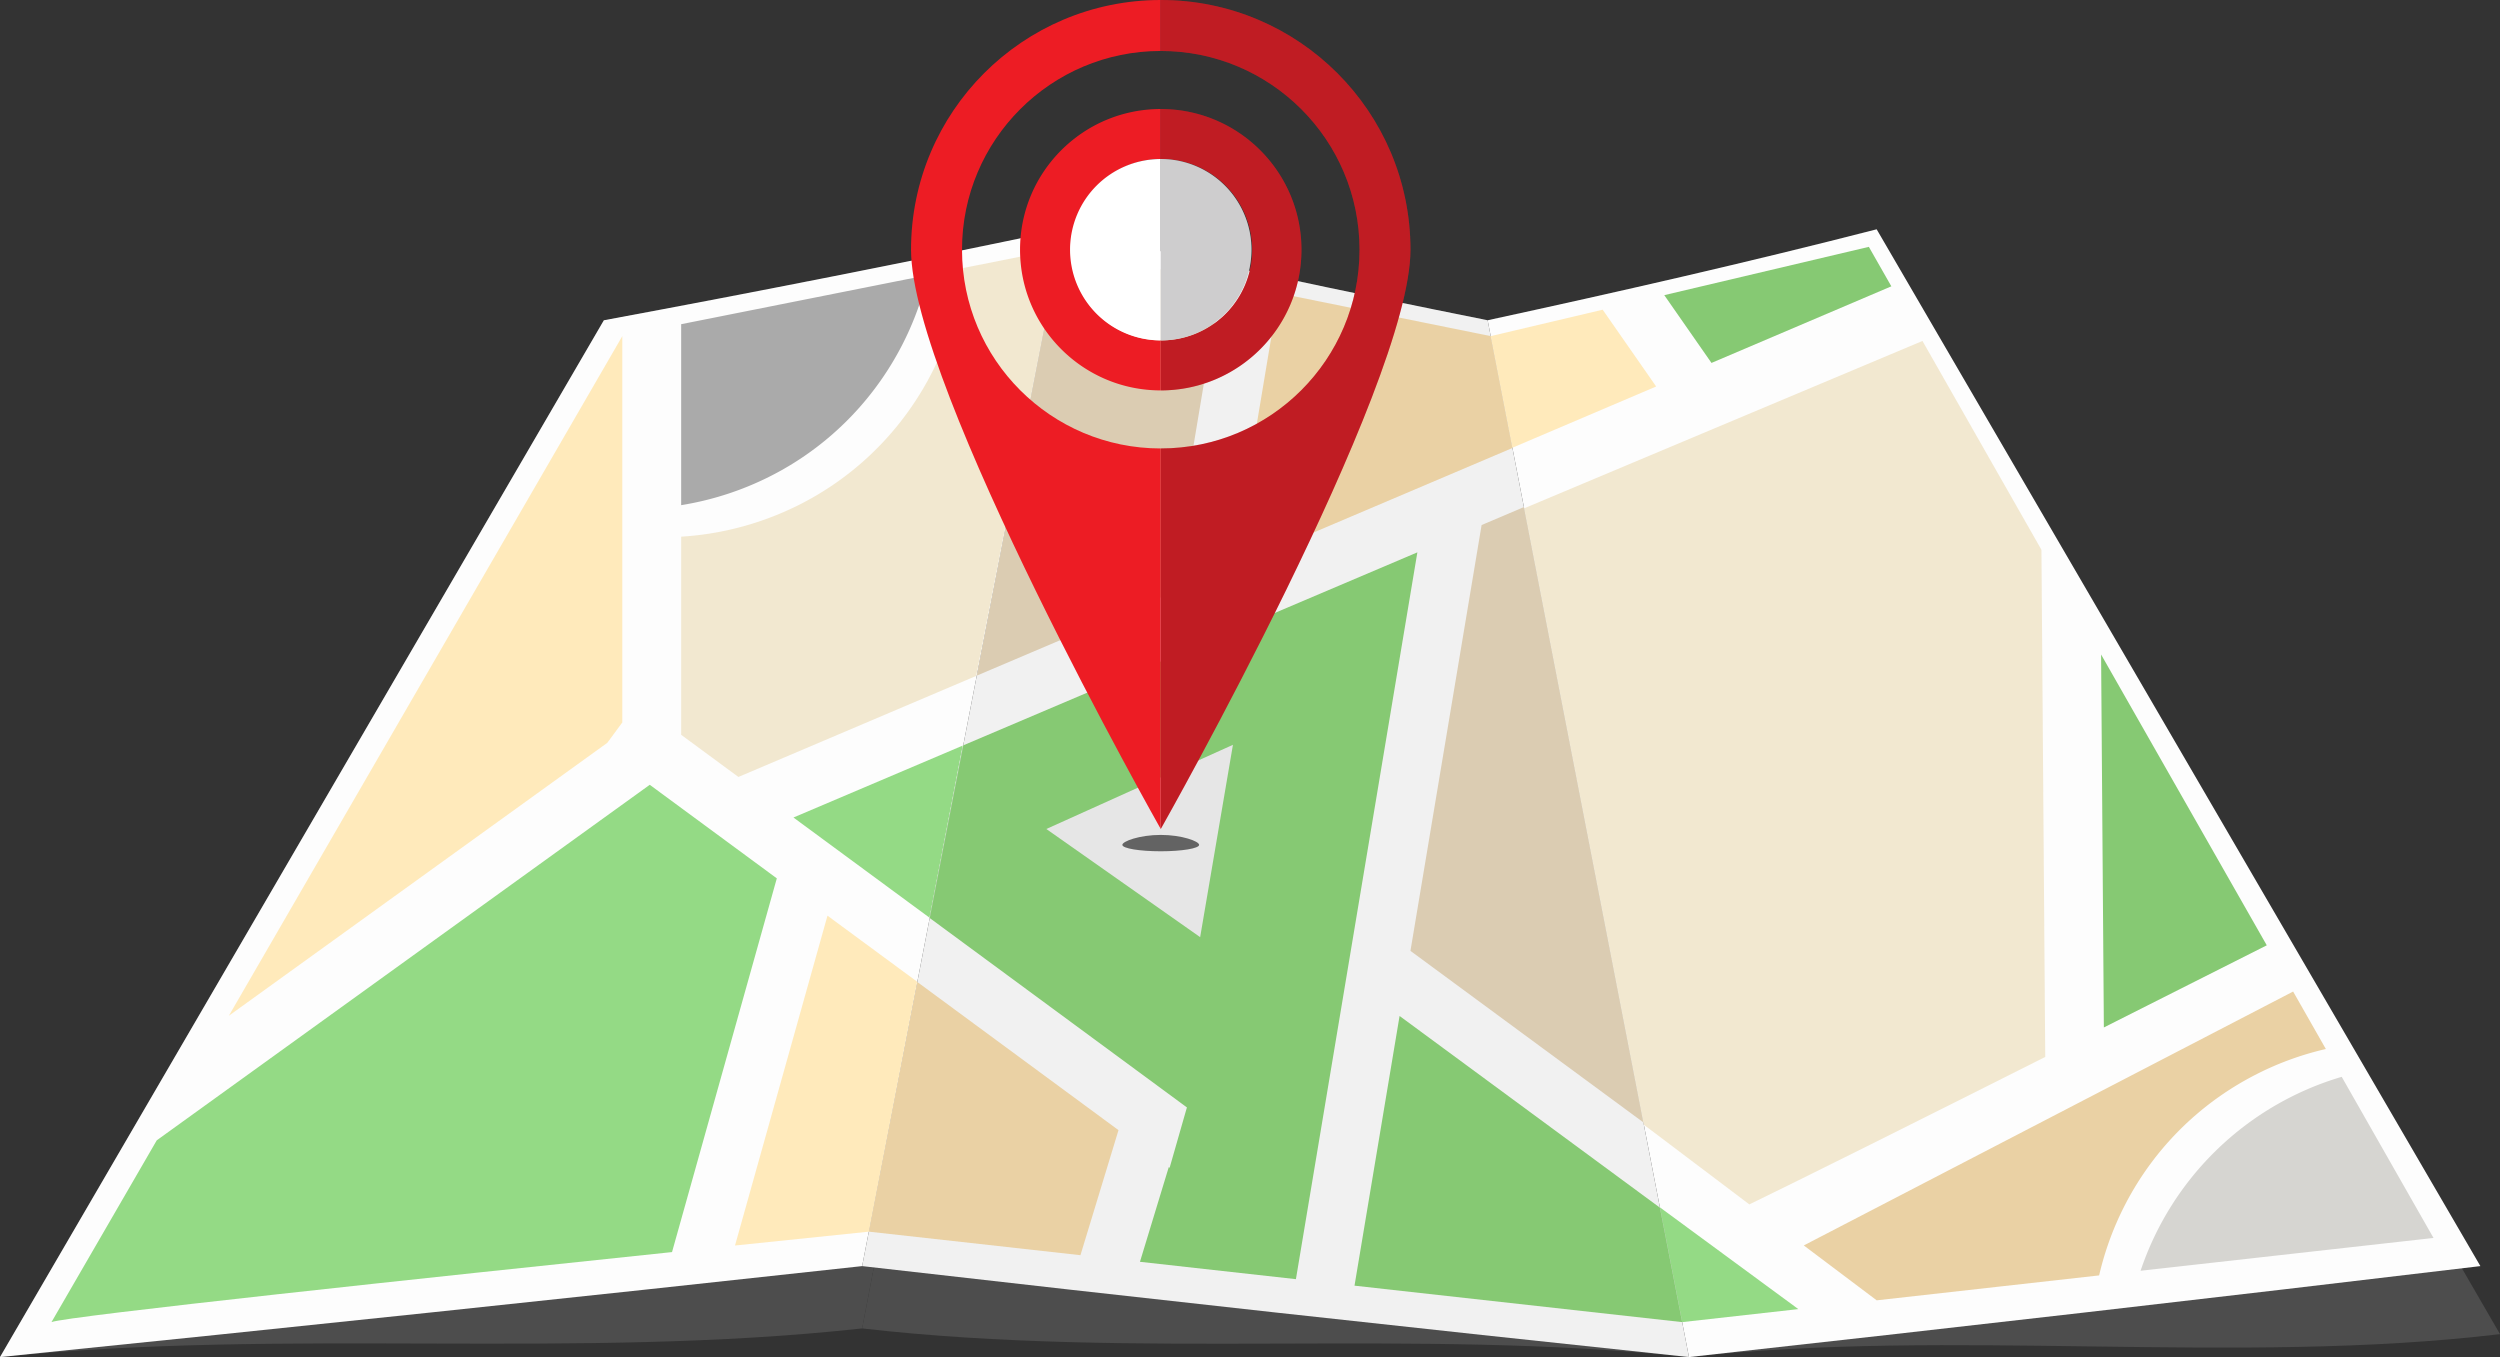 <svg xmlns="http://www.w3.org/2000/svg" viewBox="0 0 4523.3 2455.37"><rect x="0" y="0" width="4523.3" height="2455.37" fill="#333333" stroke="none"/><defs><style>.cls-1{fill:#4d4d4d;}.cls-2{fill:#fdfdfd;}.cls-3{fill:#f1f1f1;}.cls-4{fill:#ffeabb;}.cls-5{fill:#94da85;}.cls-6{fill:#ead1a4;}.cls-7{fill:#dbccb2;}.cls-8{fill:#86c973;}.cls-9{fill:#f2e8d0;}.cls-10{fill:#d6d5d1;}.cls-11{fill:#aaa;}.cls-12{fill:#e6e6e6;}.cls-13{opacity:0.57;}.cls-14{fill:none;}.cls-15{fill:#ed1c24;}.cls-16{fill:#fff;}.cls-17{fill:#231f20;opacity:0.22;}</style></defs><title>map</title><g id="Layer_2" data-name="Layer 2"><g id="Layer_1-2" data-name="Layer 1"><path class="cls-1" d="M1559.89,2403.53C1040.26,2460.38,520.26,2402.46,0,2455.37q546.38-938,1092.57-1875.89,417.08-77.33,831.48-164.57C1802.59,1040.07,1681.23,1778.25,1559.89,2403.53Z"/><path class="cls-1" d="M1559.89,2403.53c498.34,57.07,997-1,1496,51.84q-182.22-938-364.25-1875.89c-256.86-51.5-512.73-105.75-767.57-164.57C1802.59,1040.07,1681.34,1778.25,1559.89,2403.53Z"/><path class="cls-1" d="M4523.3,2413.84c-476.92,57.07-989.8-11.27-1467.43,41.53q-182.22-938-364.25-1875.89c235.79-51.16,470.65-104.68,703.84-164.57C3759.43,1040.07,4159.22,1788.45,4523.3,2413.84Z"/><path class="cls-2" d="M1559.89,2290.79Q780.45,2376.15,0,2455.37q546.38-938,1092.57-1875.89,417.08-77.33,831.48-164.57Q1741.86,1352.65,1559.89,2290.79Z"/><path class="cls-2" d="M4487.81,2290.79q-715.47,85.53-1431.94,164.58-182.22-938-364.25-1875.89c235.79-51.16,470.65-104.68,703.84-164.57Q3941.42,1352.65,4487.81,2290.79Z"/><path class="cls-3" d="M1559.89,2290.79q747.51,85.53,1496,164.58-182.22-938-364.25-1875.89c-256.86-51.5-512.73-105.75-767.57-164.57Q1741.86,1352.65,1559.89,2290.79Z"/><polygon class="cls-4" points="1125.96 1307.11 1125.96 608.16 414.06 1837.82 1098.76 1344.04 1125.96 1307.11"/><polygon class="cls-5" points="1741.86 1348.99 1435.61 1479.15 1681.72 1660.39 1741.86 1348.99"/><path class="cls-4" d="M1497.18,1656.74l-167.33,596.79c144.79-15.07,242.18-25.07,242.18-25.07l87.33-452.28Z"/><path class="cls-5" d="M1405.5,1589.23l-229.9-169.3-892,643.29L93.13,2392.14c24.05-10.5,692.9-81.75,1122.78-126.72Z"/><polygon class="cls-6" points="2230.78 1025.47 2736.49 810.54 2697.19 608.16 2313.49 530.44 2230.78 1025.47"/><polygon class="cls-7" points="2757.22 917.34 2757.24 917.43 2680.69 949.97 2551.96 1720.43 2973.43 2030.81 2757.22 917.34"/><polygon class="cls-8" points="2116.22 2112.91 2114.66 2111.76 2062.54 2283.02 2344.74 2314.41 2564.47 999.37 1742.82 1348.58 1682.17 1661.02 2147.48 2003.68 2147.42 2003.9 2147.48 2003.89 2146.47 2007.21 2116.22 2112.91"/><polygon class="cls-6" points="2023.72 2044.8 1659.71 1776.73 1572.03 2228.46 1954.87 2271.04 2023.72 2044.8"/><polygon class="cls-7" points="2114.55 1074.87 2209.06 509.28 1917.2 450.16 1767.3 1222.46 2114.55 1074.87"/><polygon class="cls-8" points="2532.28 1838.19 2450.74 2326.2 3043.59 2392.14 3003.39 2185.13 2532.28 1838.19"/><path class="cls-8" d="M4101.32,1710.37,3801.55,1184.2l5,674.8C3907.89,1808,4009,1757,4101.32,1710.37Z"/><path class="cls-9" d="M2757.69,919.71,2974.24,2035c61.67,46.63,126.24,95.39,190.9,144.15,99.44-48.17,310.27-153.6,535.35-266.77l-6.85-917.61L3478.36,616.9Z"/><polygon class="cls-8" points="3096.62 656.66 3422.04 518.05 3381.34 446.62 3011.2 534.02 3096.62 656.66"/><polygon class="cls-5" points="3003.26 2184.45 3043.59 2392.14 3253.74 2368.6 3003.26 2184.45"/><polygon class="cls-4" points="2996.53 699.29 2899.75 560.34 2697.19 608.16 2736.4 810.1 2996.53 699.29"/><path class="cls-10" d="M3873,2299.22,4403,2239.85l-166.09-291.53A547.33,547.33,0,0,0,3873,2299.22Z"/><path class="cls-6" d="M4075.91,1947.14A546.83,546.83,0,0,1,4208.2,1898L4149,1794,3263.64,2253.4c45,33.87,89.25,67.22,131.9,99.31L3798,2307.62C3832.62,2158.22,3929.55,2024.16,4075.91,1947.14Z"/><path class="cls-9" d="M1742.9,484.89c-22.56,205.32-161.16,389-369.91,458.78A546.83,546.83,0,0,1,1232.45,971v358.5L1336,1405.78l430.22-182.85,151-772.77Z"/><path class="cls-11" d="M1678.74,497.67l-446.29,88.9V914a549.37,549.37,0,0,0,87.3-21.49C1506.54,830,1637.17,676.41,1678.74,497.67Z"/><polygon class="cls-12" points="2230.78 1347.6 1893.15 1499.91 2171.46 1695.6 2230.78 1347.6"/><path class="cls-13" d="M2169.63,1528.63c0,6.4-31.11,11.61-69.49,11.61s-69.46-5.21-69.46-11.61,31.12-18,69.46-18S2169.63,1522.2,2169.63,1528.63Z"/><path class="cls-14" d="M1740.59,451.8c0,198.6,161,359.6,359.57,359.6h0v-105h0c-140.6,0-254.57-114-254.57-254.58s114-254.55,254.57-254.55h0v-105h0C1901.54,92.22,1740.59,253.16,1740.59,451.8Z"/><path class="cls-15" d="M2100.16,811.4c-198.62,0-359.57-161-359.57-359.6s161-359.58,359.57-359.58h0V0h0c-249.53,0-451.81,202.23-451.81,451.8s451.81,1048.13,451.81,1048.13l0-.07V811.4Z"/><path class="cls-15" d="M2100.16,615.91a164.1,164.1,0,0,1,0-328.19h0V197.25h0c-140.6,0-254.57,114-254.57,254.55s114,254.58,254.57,254.58h0V615.91Z"/><path class="cls-16" d="M1936.09,451.8a164.07,164.07,0,0,0,164.07,164.11h0V287.72h0A164,164,0,0,0,1936.09,451.8Z"/><path class="cls-15" d="M2100.2,0V92.22c198.55,0,359.61,161,359.61,359.58S2298.75,811.38,2100.2,811.4v688.46C2103.39,1494.23,2552,700.51,2552,451.8,2552,202.24,2349.71,0,2100.2,0Z"/><path class="cls-17" d="M2100.2,0V92.22c198.55,0,359.61,161,359.61,359.58S2298.75,811.38,2100.2,811.4v688.46C2103.39,1494.23,2552,700.51,2552,451.8,2552,202.24,2349.71,0,2100.2,0Z"/><path class="cls-15" d="M2354.77,451.8c0-140.52-114-254.53-254.57-254.55v90.47a164.1,164.1,0,1,1,0,328.19v90.47C2240.77,706.36,2354.77,592.38,2354.77,451.8Z"/><path class="cls-17" d="M2354.77,451.8c0-140.52-114-254.53-254.57-254.55v90.47a164.1,164.1,0,1,1,0,328.19v90.47C2240.77,706.36,2354.77,592.38,2354.77,451.8Z"/><path class="cls-16" d="M2264.3,451.8a164.09,164.09,0,0,0-164.1-164.08V615.91A164.13,164.13,0,0,0,2264.3,451.8Z"/><path class="cls-17" d="M2264.3,451.8a164.09,164.09,0,0,0-164.1-164.08V615.91A164.13,164.13,0,0,0,2264.3,451.8Z"/></g></g></svg>